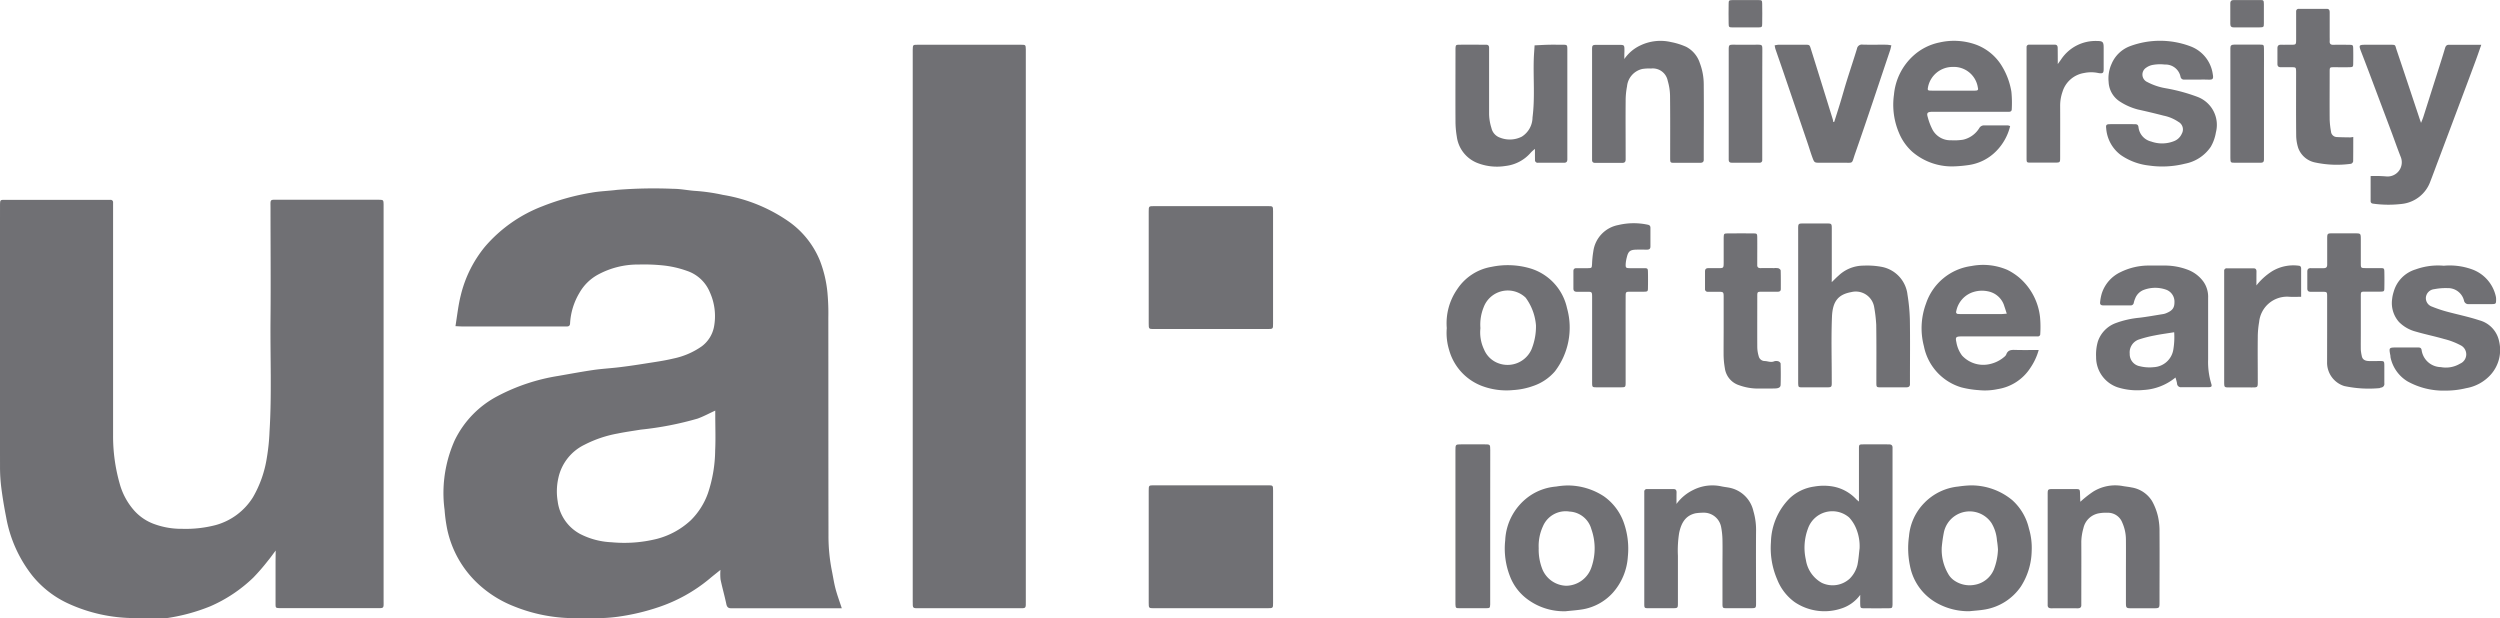 <svg xmlns="http://www.w3.org/2000/svg" width="145.465" height="35.974" viewBox="0 0 145.465 35.974"><g transform="translate(-660.726 -204.857)"><path d="M747.229,256.2h-6.244c-.06,0-.121,0-.18,0-.171.008-.255-.059-.293-.239-.1-.479-.236-.951-.337-1.43a3.052,3.052,0,0,1-.005-.563c-.244.2-.445.352-.636.516a9.216,9.216,0,0,1-2.937,1.643,12.809,12.809,0,0,1-2.407.569,9.106,9.106,0,0,1-1.146.081c-.481.013-.963,0-1.445,0a9.414,9.414,0,0,1-3.431-.683,6.6,6.6,0,0,1-2.12-1.333,6.04,6.04,0,0,1-1.776-3.149,8.938,8.938,0,0,1-.154-1.134,7.25,7.25,0,0,1-.066-1.073,7.55,7.55,0,0,1,.647-2.96,5.712,5.712,0,0,1,2.506-2.591,11.362,11.362,0,0,1,3.5-1.167c.682-.118,1.363-.246,2.048-.347.5-.073,1-.1,1.5-.159s.994-.132,1.489-.211c.566-.09,1.137-.166,1.692-.3a4.42,4.42,0,0,0,1.642-.706,1.855,1.855,0,0,0,.716-1.13,3.37,3.37,0,0,0-.245-2.032,2.187,2.187,0,0,0-1.335-1.235,5.916,5.916,0,0,0-1.4-.316,10.89,10.89,0,0,0-1.4-.05,4.849,4.849,0,0,0-2.412.611,2.759,2.759,0,0,0-1.031,1.029,3.88,3.88,0,0,0-.549,1.769c0,.135-.06.2-.2.194-.073,0-.145,0-.217,0h-5.852c-.117,0-.234-.01-.4-.017.1-.622.163-1.218.308-1.793a7.07,7.07,0,0,1,1.414-2.838,8.341,8.341,0,0,1,3.35-2.35,13.9,13.9,0,0,1,2.834-.786c.493-.089,1-.1,1.5-.164a26.843,26.843,0,0,1,3.278-.06c.439,0,.878.1,1.318.124a10.837,10.837,0,0,1,1.56.229,9.313,9.313,0,0,1,3.9,1.6,5.165,5.165,0,0,1,1.747,2.235,6.961,6.961,0,0,1,.434,1.842,13.2,13.2,0,0,1,.052,1.472c.005,4.236,0,8.471.009,12.706a10.377,10.377,0,0,0,.2,2.03c.071.351.123.707.215,1.052S747.094,255.79,747.229,256.2Zm-7.363-11.5c-.358.164-.685.343-1.031.467a18.713,18.713,0,0,1-3.3.64c-.448.074-.9.135-1.342.226a6.886,6.886,0,0,0-1.935.654,2.806,2.806,0,0,0-1.521,1.938,3.519,3.519,0,0,0-.039,1.348,2.512,2.512,0,0,0,1.311,1.908,4.409,4.409,0,0,0,1.829.48,7.853,7.853,0,0,0,2.644-.2,4.581,4.581,0,0,0,1.965-1.083,4.172,4.172,0,0,0,.994-1.569,8.073,8.073,0,0,0,.421-2.5c.032-.66.006-1.323.006-1.985Z" transform="translate(-37.523 -15.952)" fill="#707074"/><path d="M676.767,253.8c-.185.246-.313.43-.456.6a11.9,11.9,0,0,1-.847.976,8.455,8.455,0,0,1-2.5,1.668,10.91,10.91,0,0,1-2.451.676,2.47,2.47,0,0,1-.433.011c-.494,0-.988,0-1.481,0a9.273,9.273,0,0,1-3.934-.862,5.8,5.8,0,0,1-2.052-1.6,7.652,7.652,0,0,1-1.529-3.406c-.111-.561-.206-1.127-.279-1.694a9.586,9.586,0,0,1-.078-1.217q-.008-7.581,0-15.162c0-.036,0-.073,0-.108.008-.28.008-.286.282-.287.566,0,1.132,0,1.7,0h4.154l.289,0a.141.141,0,0,1,.154.158c0,.108,0,.216,0,.325q0,6.606,0,13.212a10.092,10.092,0,0,0,.379,2.8,3.919,3.919,0,0,0,.864,1.6,2.863,2.863,0,0,0,1.089.747,4.586,4.586,0,0,0,1.688.3,6.893,6.893,0,0,0,1.957-.22,3.713,3.713,0,0,0,2.164-1.621,6.571,6.571,0,0,0,.805-2.291,11.891,11.891,0,0,0,.157-1.532c.134-2.163.037-4.326.057-6.489s0-4.332,0-6.5c0-.554-.063-.493.508-.494q2.781,0,5.563,0c.072,0,.144,0,.217,0,.284.007.284.007.292.278,0,.072,0,.144,0,.217q0,11.389,0,22.779c0,.536.057.487-.479.488q-2.673,0-5.346,0c-.072,0-.144,0-.216,0-.235-.01-.245-.012-.246-.25,0-.818,0-1.637,0-2.455Z" transform="translate(0 -16.91)" fill="#707074"/><path d="M797.654,227.675q0,7.941,0,15.882c0,.519.045.473-.458.473q-2.853,0-5.706,0c-.433,0-.416.029-.416-.407q0-15.99,0-31.98c0-.036,0-.073,0-.108.007-.284.007-.291.278-.291q3.016,0,6.031,0c.26,0,.263.01.271.262,0,.1,0,.193,0,.289Z" transform="translate(-77.24 -3.783)" fill="#707074"/><path d="M828.382,241.443H825.1c-.324,0-.328,0-.329-.312q0-3.265,0-6.53c0-.3.005-.308.3-.309q3.321,0,6.643,0c.288,0,.292.007.292.312q0,3.265,0,6.531c0,.3,0,.308-.332.308Q830.025,241.445,828.382,241.443Z" transform="translate(-97.206 -17.441)" fill="#707074"/><path d="M828.346,281.316H825.1c-.324,0-.329,0-.329-.313q0-3.265,0-6.531c0-.3.005-.308.3-.308q3.322,0,6.643,0c.288,0,.293.007.293.311q0,3.265,0,6.531c0,.305,0,.309-.332.309Q830.006,281.318,828.346,281.316Z" transform="translate(-97.206 -41.069)" fill="#707074"/><path d="M918.738,271.642v-1.979c0-.373,0-.746,0-1.119,0-.213.018-.229.227-.231.506-.006,1.012,0,1.517,0,.156,0,.219.067.21.218,0,.072,0,.144,0,.217v8.664c0,.072,0,.145,0,.216-.012.206-.018.218-.238.221q-.7.007-1.409,0c-.213,0-.225-.018-.233-.226-.006-.167,0-.335,0-.554a2.174,2.174,0,0,1-1.12.8,3.094,3.094,0,0,1-2.686-.372,2.955,2.955,0,0,1-1.024-1.32,4.613,4.613,0,0,1-.365-2.177,3.731,3.731,0,0,1,1.09-2.55,2.6,2.6,0,0,1,1.439-.684,3.166,3.166,0,0,1,.96-.019,2.45,2.45,0,0,1,1.472.757C918.608,271.537,918.646,271.564,918.738,271.642Zm.037,2.719a2.678,2.678,0,0,0-.192-1.132,2.114,2.114,0,0,0-.416-.662,1.5,1.5,0,0,0-2.391.632,3.176,3.176,0,0,0-.126,1.833,1.842,1.842,0,0,0,.927,1.339,1.468,1.468,0,0,0,1.625-.247,1.69,1.69,0,0,0,.449-.8C918.717,275,918.736,274.681,918.775,274.361Z" transform="translate(-149.847 -37.6)" fill="#707074"/><path d="M919.474,240.184c.166-.161.272-.273.389-.373a2.118,2.118,0,0,1,1.466-.589,4.571,4.571,0,0,1,1.039.069,1.861,1.861,0,0,1,1.515,1.625,10.872,10.872,0,0,1,.137,1.424c.02,1.167.006,2.335.006,3.5,0,.084,0,.169,0,.253.009.157-.067.211-.217.21-.494,0-.988,0-1.481,0-.249,0-.256-.009-.257-.275,0-1.119.009-2.238-.007-3.358a8.376,8.376,0,0,0-.126-1.065,1.084,1.084,0,0,0-1.327-.843c-.729.134-1.086.5-1.123,1.44-.049,1.213-.012,2.43-.013,3.646,0,.486.047.456-.439.456-.421,0-.843,0-1.264,0-.239,0-.241-.011-.251-.245,0-.072,0-.145,0-.217v-8.628c0-.485-.033-.443.452-.444h1.084c.434,0,.421-.035.42.4q0,1.3,0,2.6Z" transform="translate(-152.167 -18.909)" fill="#707074"/><path d="M964.7,249.3a3.211,3.211,0,0,1-1.868.726,3.769,3.769,0,0,1-1.512-.16,1.846,1.846,0,0,1-1.238-1.765,2.736,2.736,0,0,1,.1-.889,1.725,1.725,0,0,1,1.035-1.076,5.422,5.422,0,0,1,1.4-.316c.462-.057.92-.14,1.38-.214a.794.794,0,0,0,.171-.052c.357-.147.475-.31.473-.642a.737.737,0,0,0-.493-.725,1.9,1.9,0,0,0-1.306.02.858.858,0,0,0-.488.5,1.332,1.332,0,0,0-.079.239.177.177,0,0,1-.2.157q-.794,0-1.589,0c-.121,0-.187-.06-.171-.176a2.582,2.582,0,0,1,.1-.526,2.074,2.074,0,0,1,1.093-1.235,3.7,3.7,0,0,1,1.63-.381c.325,0,.65,0,.975,0a3.757,3.757,0,0,1,1.266.231,2,2,0,0,1,.943.7,1.53,1.53,0,0,1,.278.95c0,1.191,0,2.383,0,3.574a4.344,4.344,0,0,0,.182,1.418c.051.154.018.2-.139.205-.53.006-1.06,0-1.589,0a.226.226,0,0,1-.264-.228A2.937,2.937,0,0,0,964.7,249.3Zm-.078-2.634c-.4.065-.768.113-1.129.186a6.773,6.773,0,0,0-.936.241.794.794,0,0,0-.519.825.712.712,0,0,0,.581.724,2.328,2.328,0,0,0,.818.056,1.216,1.216,0,0,0,1.138-1.024A4.431,4.431,0,0,0,964.625,246.666Z" transform="translate(-177.392 -22.477)" fill="#707074"/><path d="M941.976,247.648a3.546,3.546,0,0,1-.5,1.063,2.769,2.769,0,0,1-1.885,1.213,3.579,3.579,0,0,1-1.1.06,5.512,5.512,0,0,1-1.025-.164,3.131,3.131,0,0,1-2.17-2.394,4.117,4.117,0,0,1,.123-2.479,3.238,3.238,0,0,1,2.641-2.185,3.565,3.565,0,0,1,2.088.222,3.469,3.469,0,0,1,.69.448,3.537,3.537,0,0,1,1.215,2.3,6.233,6.233,0,0,1,.014.973.14.14,0,0,1-.159.153l-.289,0H937.65c-.072,0-.145,0-.217,0-.272.008-.31.056-.249.327a1.8,1.8,0,0,0,.332.786,1.681,1.681,0,0,0,1.634.492,1.936,1.936,0,0,0,.714-.328c.083-.068.19-.137.224-.229.09-.243.263-.269.486-.263C941.029,247.657,941.484,247.648,941.976,247.648Zm-1.858-2.114c-.052-.159-.092-.293-.139-.425a1.232,1.232,0,0,0-.954-.874,1.672,1.672,0,0,0-.847.038,1.457,1.457,0,0,0-1,1.123.109.109,0,0,0,.1.154,2.112,2.112,0,0,0,.216.007q1.153,0,2.306,0C939.892,245.556,939.985,245.544,940.118,245.534Z" transform="translate(-162.626 -22.426)" fill="#707074"/><path d="M937.918,215.657a3.121,3.121,0,0,1-.824,1.468,2.8,2.8,0,0,1-1.615.8,7.449,7.449,0,0,1-.785.072,3.535,3.535,0,0,1-2.46-.839,3.021,3.021,0,0,1-.783-1.108,4.167,4.167,0,0,1-.292-2.224,3.478,3.478,0,0,1,1.128-2.267,3.216,3.216,0,0,1,1.525-.771,3.775,3.775,0,0,1,2.123.129,2.967,2.967,0,0,1,1.535,1.3,4.112,4.112,0,0,1,.522,1.447,6.6,6.6,0,0,1,.02,1.008c0,.1-.06.15-.161.151l-.289,0H933.59c-.072,0-.145,0-.217,0-.258.007-.321.063-.254.292a3.546,3.546,0,0,0,.292.765,1.183,1.183,0,0,0,1.08.6,3.308,3.308,0,0,0,.682-.032,1.489,1.489,0,0,0,.946-.671.32.32,0,0,1,.293-.163c.458,0,.915,0,1.373,0A.527.527,0,0,1,937.918,215.657Zm-3.355-2.065c.431,0,.863,0,1.3,0,.178,0,.213-.042.176-.179a1.41,1.41,0,0,0-1.468-1.2,1.457,1.457,0,0,0-1.43,1.165c-.035.184-.025.21.167.213C933.723,213.6,934.143,213.592,934.563,213.592Z" transform="translate(-160.23 -3.461)" fill="#707074"/><path d="M1001.288,215.791c.058-.15.106-.258.141-.37q.5-1.575,1-3.151c.087-.274.173-.548.253-.824.033-.116.088-.2.218-.2.611,0,1.223,0,1.893,0-.121.342-.222.641-.332.937q-.418,1.129-.843,2.256-.662,1.767-1.327,3.533c-.152.4-.3.81-.457,1.211a1.99,1.99,0,0,1-1.677,1.324,6.545,6.545,0,0,1-1.644-.015c-.1-.01-.158-.052-.159-.154,0-.49,0-.979,0-1.454a7.732,7.732,0,0,1,.931.023.826.826,0,0,0,.816-1.149c-.176-.446-.335-.9-.5-1.347q-.378-1.01-.759-2.018c-.338-.9-.673-1.8-1.018-2.689-.173-.449-.174-.46.294-.46h1.336c.387,0,.308-.007.416.313.438,1.295.867,2.593,1.3,3.89C1001.2,215.546,1001.238,215.646,1001.288,215.791Z" transform="translate(-199.691 -3.783)" fill="#707074"/><path d="M879.173,281.5a3.562,3.562,0,0,1-2.317-.771,2.972,2.972,0,0,1-.922-1.264,4.417,4.417,0,0,1-.277-2.085,3.325,3.325,0,0,1,1.484-2.63,3.17,3.17,0,0,1,1.483-.506,4.4,4.4,0,0,1,.677-.063,3.854,3.854,0,0,1,2.1.633,3.165,3.165,0,0,1,1.129,1.457,4.544,4.544,0,0,1,.263,2.051,3.49,3.49,0,0,1-.887,2.116,3.054,3.054,0,0,1-1.775.956C879.817,281.444,879.494,281.465,879.173,281.5Zm-1.567-3.669a3.081,3.081,0,0,0,.225,1.253,1.551,1.551,0,0,0,1.377.933,1.574,1.574,0,0,0,1.479-1.111,3.351,3.351,0,0,0-.018-2.187A1.39,1.39,0,0,0,879.4,275.7a1.433,1.433,0,0,0-1.551.865A2.73,2.73,0,0,0,877.606,277.83Z" transform="translate(-127.349 -41.077)" fill="#707074"/><path d="M936.8,281.5a3.8,3.8,0,0,1-1.839-.447,3.145,3.145,0,0,1-1.616-2.184,5.021,5.021,0,0,1-.06-1.721,3.146,3.146,0,0,1,.9-1.958,3.192,3.192,0,0,1,1.972-.946,6.12,6.12,0,0,1,.713-.066,3.742,3.742,0,0,1,2.422.856,3.172,3.172,0,0,1,.972,1.652,3.9,3.9,0,0,1,.16,1.313,3.959,3.959,0,0,1-.632,2.069,3.175,3.175,0,0,1-2.064,1.327C937.419,281.451,937.107,281.466,936.8,281.5Zm-1.61-3.673a2.774,2.774,0,0,0,.37,1.488,1.148,1.148,0,0,0,.355.395,1.573,1.573,0,0,0,1.189.253,1.477,1.477,0,0,0,1.124-.9,3.571,3.571,0,0,0,.235-1.152,5.017,5.017,0,0,0-.059-.531,2.254,2.254,0,0,0-.321-1.016,1.531,1.531,0,0,0-2.767.546A8.018,8.018,0,0,0,935.188,277.827Z" transform="translate(-161.483 -41.078)" fill="#707074"/><path d="M867.329,246.394a3.467,3.467,0,0,1,.609-2.263,2.978,2.978,0,0,1,1.994-1.3,4.627,4.627,0,0,1,2.207.076,3.1,3.1,0,0,1,2.186,2.324,4.2,4.2,0,0,1-.7,3.676,2.879,2.879,0,0,1-1.27.855A4.159,4.159,0,0,1,871.2,250a4.058,4.058,0,0,1-1.824-.238,3.137,3.137,0,0,1-1.912-2.1A3.389,3.389,0,0,1,867.329,246.394Zm1.958,0a2.3,2.3,0,0,0,.212,1.246,1.433,1.433,0,0,0,.833.8,1.525,1.525,0,0,0,1.927-.807,3.538,3.538,0,0,0,.26-1.4,3.135,3.135,0,0,0-.6-1.608,1.5,1.5,0,0,0-2.445.559A2.674,2.674,0,0,0,869.287,246.4Z" transform="translate(-122.421 -22.447)" fill="#707074"/><path d="M897.413,275.252a2.623,2.623,0,0,1,.987-.819,2.469,2.469,0,0,1,1.606-.208c.163.037.33.052.494.085a1.784,1.784,0,0,1,1.388,1.36,3.86,3.86,0,0,1,.155,1.17c-.011,1.347,0,2.7,0,4.043,0,.036,0,.072,0,.108,0,.323,0,.326-.314.328-.458,0-.915,0-1.372,0-.258,0-.267-.011-.268-.264,0-.734,0-1.468,0-2.2,0-.493.009-.987,0-1.48a4.418,4.418,0,0,0-.079-.784,1.023,1.023,0,0,0-1.03-.83,3.3,3.3,0,0,0-.465.036c-.526.124-.809.482-.947,1.143a6.483,6.483,0,0,0-.072,1.326c0,.914,0,1.829,0,2.743,0,.3-.005.308-.3.31-.469,0-.939,0-1.408,0-.238,0-.247-.011-.249-.245,0-.529,0-1.059,0-1.588q0-2.328,0-4.656c0-.1,0-.192,0-.288a.141.141,0,0,1,.158-.154h1.553c.125,0,.167.071.167.184C897.413,274.774,897.413,274.977,897.413,275.252Z" transform="translate(-139.139 -41.073)" fill="#707074"/><path d="M955.075,275.114a6.059,6.059,0,0,1,.748-.589,2.435,2.435,0,0,1,1.693-.321c.176.033.355.047.53.085a1.719,1.719,0,0,1,1.191.792,3.416,3.416,0,0,1,.346.9,3.9,3.9,0,0,1,.089.89c.009,1.36,0,2.719,0,4.079,0,.368,0,.368-.381.369H958.1c-.381,0-.382,0-.383-.368,0-.541,0-1.083,0-1.624,0-.674.006-1.348,0-2.021a2.442,2.442,0,0,0-.214-.975.891.891,0,0,0-.879-.569,2.161,2.161,0,0,0-.466.029,1.119,1.119,0,0,0-.913.864,3.135,3.135,0,0,0-.124.776c.006,1.143,0,2.286,0,3.429,0,.084,0,.169,0,.253.009.159-.072.209-.22.208q-.758-.006-1.517,0c-.148,0-.229-.048-.22-.208,0-.072,0-.144,0-.217q0-3.05,0-6.1c0-.434-.025-.414.411-.413.4,0,.794,0,1.192,0,.273,0,.272.007.28.289q.006.215.015.431C955.065,275.11,955.078,275.118,955.075,275.114Z" transform="translate(-173.292 -41.069)" fill="#707074"/><path d="M873.2,217.3a2.611,2.611,0,0,0-.226.2,2.279,2.279,0,0,1-1.488.794,3.129,3.129,0,0,1-1.661-.184,1.914,1.914,0,0,1-1.172-1.529,5.394,5.394,0,0,1-.076-.891c-.008-1.347,0-2.694,0-4.041,0-.06,0-.12,0-.18.011-.212.019-.228.229-.23.493-.006.987,0,1.48,0h.072c.121,0,.175.06.174.178,0,.084,0,.168,0,.252,0,1.2,0,2.406,0,3.609a2.942,2.942,0,0,0,.137.81.77.77,0,0,0,.512.563,1.544,1.544,0,0,0,1.255-.063,1.334,1.334,0,0,0,.623-1.114c.145-1.124.04-2.255.073-3.382.008-.272.032-.544.048-.816.274-.012.548-.03.822-.036s.529,0,.794,0c.282,0,.286.007.289.28,0,.337,0,.674,0,1.01v5.124c0,.084,0,.168,0,.253,0,.132-.051.2-.19.2q-.758,0-1.516,0a.153.153,0,0,1-.175-.176C873.2,217.739,873.2,217.548,873.2,217.3Z" transform="translate(-123.162 -3.78)" fill="#707074"/><path d="M889.964,211.748a2.314,2.314,0,0,1,.925-.788,2.707,2.707,0,0,1,1.788-.2,4.022,4.022,0,0,1,.886.277,1.631,1.631,0,0,1,.793.943,3.52,3.52,0,0,1,.229,1.229c.013,1.408,0,2.816,0,4.224,0,.048,0,.1,0,.144.011.157-.067.211-.217.21-.493,0-.987,0-1.481,0-.249,0-.255-.009-.256-.275,0-1.215.007-2.431-.007-3.646a3.264,3.264,0,0,0-.133-.845.886.886,0,0,0-.977-.721,2.518,2.518,0,0,0-.5.025,1.149,1.149,0,0,0-.893,1.016,4.382,4.382,0,0,0-.08.855c-.009,1.047,0,2.094,0,3.141,0,.084,0,.169,0,.253,0,.132-.05.2-.189.2-.53,0-1.06,0-1.589,0-.119,0-.178-.055-.176-.175,0-.072,0-.144,0-.216q0-3.032,0-6.065c0-.436-.022-.411.413-.41h1.084c.4,0,.388-.015.386.4C889.964,211.431,889.964,211.546,889.964,211.748Z" transform="translate(-134.725 -3.456)" fill="#707074"/><path d="M1005.142,242.788a3.829,3.829,0,0,1,1.615.2,2.172,2.172,0,0,1,1.418,1.6.75.75,0,0,1,.013.179c0,.227-.016.251-.241.254-.445,0-.891,0-1.336,0a.256.256,0,0,1-.291-.207.956.956,0,0,0-.96-.724,3.49,3.49,0,0,0-.783.064.536.536,0,0,0-.474.477.519.519,0,0,0,.352.535,7.533,7.533,0,0,0,.814.278c.646.177,1.306.308,1.941.518a1.59,1.59,0,0,1,1.153,1.224,2.155,2.155,0,0,1-.468,1.918,2.485,2.485,0,0,1-1.45.808,4.994,4.994,0,0,1-1.206.142,4.3,4.3,0,0,1-2.208-.539,2.143,2.143,0,0,1-.986-1.4c-.007-.035,0-.073-.01-.108-.087-.462-.088-.463.395-.463h1.192c.112,0,.208,0,.233.156a1.15,1.15,0,0,0,1.121.987,1.6,1.6,0,0,0,1.113-.2.588.588,0,0,0,.039-1.068,4.189,4.189,0,0,0-.968-.369c-.552-.159-1.116-.273-1.666-.435a2.121,2.121,0,0,1-.956-.554,1.664,1.664,0,0,1-.4-1.332,2.1,2.1,0,0,1,.089-.42,1.888,1.888,0,0,1,1.279-1.307A3.808,3.808,0,0,1,1005.142,242.788Z" transform="translate(-202.224 -22.469)" fill="#707074"/><path d="M966.781,212.94c-.24,0-.481,0-.722,0a.2.2,0,0,1-.227-.167.888.888,0,0,0-.913-.708,2.414,2.414,0,0,0-.671.015.952.952,0,0,0-.422.173.475.475,0,0,0,.074.83,3.518,3.518,0,0,0,1.049.357,10.33,10.33,0,0,1,1.868.505,1.741,1.741,0,0,1,1.073,2.069,2.451,2.451,0,0,1-.3.839,2.336,2.336,0,0,1-1.5.981,5.427,5.427,0,0,1-2.1.106,3.559,3.559,0,0,1-1.63-.608,2.134,2.134,0,0,1-.854-1.562c-.025-.195.018-.234.218-.236.482-.006.963,0,1.444,0,.121,0,.2.026.218.173a.966.966,0,0,0,.739.837,1.871,1.871,0,0,0,1.294-.01.813.813,0,0,0,.489-.45.5.5,0,0,0-.2-.685,2.361,2.361,0,0,0-.856-.36q-.747-.193-1.5-.359a3.555,3.555,0,0,1-1.048-.462,1.426,1.426,0,0,1-.655-1.139,2.052,2.052,0,0,1,.172-1.054,1.881,1.881,0,0,1,1.06-1.025,5.014,5.014,0,0,1,3.516,0,2.026,2.026,0,0,1,1.312,1.628c.06.316-.035.321-.28.315C967.214,212.935,967,212.94,966.781,212.94Z" transform="translate(-178.23 -3.452)" fill="#707074"/><path d="M917.635,215.725c.119-.376.24-.751.355-1.128.129-.424.246-.852.378-1.274.193-.618.4-1.232.589-1.851a.288.288,0,0,1,.331-.242c.469.014.939,0,1.408.006a2.138,2.138,0,0,1,.263.037c-.029.113-.045.205-.075.293-.674,2-1.334,4.006-2.033,6-.224.638-.064.53-.742.537-.433,0-.867,0-1.3,0-.32,0-.331,0-.445-.307-.1-.269-.18-.546-.273-.819q-.707-2.078-1.416-4.155c-.151-.442-.307-.883-.458-1.326-.022-.065-.031-.135-.05-.221a1.433,1.433,0,0,1,.223-.038c.517,0,1.035,0,1.553,0,.251,0,.258.006.331.239q.644,2.058,1.281,4.118a.977.977,0,0,1,.023.139Z" transform="translate(-150.182 -3.777)" fill="#707074"/><path d="M888.464,243.491c0,.829,0,1.659,0,2.489,0,.295-.006.3-.3.3q-.686,0-1.371,0c-.272,0-.278-.007-.279-.289q0-1.767,0-3.535,0-.667,0-1.334c0-.439.017-.4-.42-.4-.156,0-.313,0-.469,0-.134,0-.2-.055-.2-.193,0-.337,0-.673,0-1.01,0-.123.064-.172.18-.171.216,0,.433,0,.649,0,.244-.006.239-.009.256-.24a5.77,5.77,0,0,1,.075-.747,1.8,1.8,0,0,1,1.446-1.522,3.887,3.887,0,0,1,1.712-.022c.121.023.165.077.164.189,0,.361,0,.721,0,1.082,0,.144-.079.184-.207.182-.2,0-.409-.005-.613,0-.36.008-.47.095-.552.439a2.026,2.026,0,0,0-.067.387c-.01.23.01.247.237.252.277.005.553,0,.83,0,.209,0,.224.019.228.23q.009.451,0,.9c0,.227-.013.235-.256.24s-.505,0-.758,0c-.277,0-.283.007-.284.282C888.462,241.832,888.464,242.661,888.464,243.491Z" transform="translate(-133.149 -18.887)" fill="#707074"/><path d="M991.39,243.817c0-.649,0-1.3,0-1.947,0-.282-.006-.284-.277-.288-.229,0-.457,0-.686,0-.138,0-.193-.064-.191-.2,0-.325,0-.649,0-.974,0-.161.079-.207.224-.2.24,0,.481,0,.721,0,.155,0,.214-.06.212-.214,0-.469,0-.937,0-1.406,0-.438-.015-.406.417-.406.4,0,.794,0,1.191,0,.345,0,.347,0,.348.366,0,.457,0,.913,0,1.37,0,.28.007.283.279.286.289,0,.577,0,.866,0,.208,0,.221.019.225.233q.009.451,0,.9c0,.225-.014.233-.258.237-.288.005-.577,0-.866,0-.237,0-.245.009-.246.246,0,.733,0,1.466,0,2.2,0,.313-.005.625,0,.938a2.476,2.476,0,0,0,.055.352c.037.221.2.29.391.3.213.012.427,0,.641,0,.274,0,.279,0,.282.286,0,.337,0,.673,0,1.01a.213.213,0,0,1-.194.25c-.035.006-.068.033-.1.033a6.778,6.778,0,0,1-2.037-.123,1.424,1.424,0,0,1-1-1.386c0-.012,0-.024,0-.036Z" transform="translate(-195.257 -19.747)" fill="#707074"/><path d="M905.306,243.691c0-.589,0-1.178,0-1.767,0-.341,0-.342-.33-.345q-.289,0-.577,0a.154.154,0,0,1-.178-.174c0-.337,0-.673,0-1.01,0-.139.067-.192.2-.19.181,0,.361,0,.541,0,.341,0,.343,0,.345-.33,0-.409,0-.818,0-1.226,0-.072,0-.144,0-.216.01-.237.013-.246.247-.249q.74-.007,1.48,0c.209,0,.223.018.226.231.005.445,0,.89,0,1.335,0,.084,0,.169,0,.252-.011.161.073.208.22.2.253-.005.505,0,.758,0a.933.933,0,0,1,.251.009c.055.016.133.083.135.13.011.36.008.721.007,1.082,0,.129-.089.154-.2.154-.3,0-.6,0-.9,0-.261,0-.269.007-.269.259,0,.986-.005,1.972,0,2.958a1.908,1.908,0,0,0,.082.529.361.361,0,0,0,.334.286c.188,0,.37.1.565.017a.4.4,0,0,1,.248,0c.054.016.129.086.13.133.011.408.013.817,0,1.226,0,.143-.1.213-.316.219-.337.011-.674,0-1.01.007a3.226,3.226,0,0,1-1.089-.194,1.208,1.208,0,0,1-.831-.994,4.785,4.785,0,0,1-.073-.819C905.3,244.7,905.306,244.2,905.306,243.691Z" transform="translate(-144.287 -19.745)" fill="#707074"/><path d="M990.385,213.57c0,.488,0,.954-.006,1.42a.194.194,0,0,1-.124.141,6.031,6.031,0,0,1-2.133-.086,1.323,1.323,0,0,1-.938-.83,2.445,2.445,0,0,1-.12-.738c-.012-1.166-.005-2.333-.005-3.5,0-.072,0-.144,0-.216-.009-.24-.009-.244-.244-.249-.217-.005-.434,0-.65,0-.138,0-.194-.063-.192-.2,0-.3,0-.6,0-.9,0-.159.071-.212.22-.208.192.005.385,0,.578,0,.286,0,.289-.007.29-.312,0-.457,0-.914,0-1.371,0-.084,0-.168,0-.252a.141.141,0,0,1,.158-.153h1.625c.153,0,.169.1.169.219,0,.457,0,.914,0,1.371,0,.1.005.193,0,.289-.01.154.056.216.211.213.3-.007.6-.005.9,0,.244,0,.253.012.258.237q.008.414,0,.83c0,.225-.014.233-.258.237-.288.005-.578,0-.866,0-.237,0-.245.009-.246.246,0,.926-.007,1.852,0,2.778a4.6,4.6,0,0,0,.077.711.349.349,0,0,0,.33.328c.261.015.524.016.785.02A1.328,1.328,0,0,0,990.385,213.57Z" transform="translate(-192.732 -0.744)" fill="#707074"/><path d="M870.6,273.118v4.255c0,.084,0,.169,0,.253-.011.205-.018.218-.238.22q-.775.007-1.551,0c-.214,0-.222-.017-.233-.225,0-.072,0-.144,0-.216v-8.726c0-.364,0-.365.348-.367q.667,0,1.335,0c.338,0,.341,0,.342.336Q870.6,270.882,870.6,273.118Z" transform="translate(-123.166 -37.6)" fill="#707074"/><path d="M980.234,243.939a3.616,3.616,0,0,1,.937-.841,2.4,2.4,0,0,1,1.522-.308c.105.006.143.073.143.17V244.6c-.242,0-.453.009-.664,0a1.632,1.632,0,0,0-1.78,1.469,5.135,5.135,0,0,0-.079.891c-.011.842,0,1.684,0,2.526,0,.4.016.388-.4.387s-.818,0-1.228,0c-.322,0-.324,0-.327-.314,0-.361,0-.722,0-1.083v-5.088c0-.1,0-.192,0-.288a.14.14,0,0,1,.153-.158l1.553,0c.121,0,.173.061.173.178C980.234,243.387,980.234,243.663,980.234,243.939Z" transform="translate(-188.216 -22.473)" fill="#707074"/><path d="M951.964,212.058c.107-.147.162-.22.215-.3a2.4,2.4,0,0,1,2.064-1.041c.344,0,.39.056.391.4,0,.4,0,.794,0,1.191,0,.242-.008.332-.321.271a2,2,0,0,0-.815,0,1.574,1.574,0,0,0-1.261,1.1,2.44,2.44,0,0,0-.135.81c.006,1,0,2,0,3,0,.3-.005.3-.3.306-.47,0-.939,0-1.409,0-.236,0-.244-.01-.245-.249,0-.674,0-1.348,0-2.021v-4.151c0-.1,0-.193,0-.289a.14.14,0,0,1,.158-.154c.494,0,.987,0,1.481,0,.152,0,.173.1.172.216C951.963,211.424,951.964,211.7,951.964,212.058Z" transform="translate(-171.504 -3.475)" fill="#707074"/><path d="M909.551,214.673v3.03c0,.084,0,.168,0,.252a.141.141,0,0,1-.159.152h-1.624c-.125,0-.169-.07-.168-.183,0-.072,0-.144,0-.216q0-3.03,0-6.06c0-.438-.014-.407.416-.407h1.119c.453,0,.421-.031.421.438Q909.551,213.176,909.551,214.673Z" transform="translate(-146.287 -3.783)" fill="#707074"/><path d="M981.2,214.688v2.994c0,.084,0,.168,0,.252,0,.121-.059.174-.177.174-.18,0-.361,0-.542,0-.325,0-.65,0-.975,0-.249,0-.255-.012-.26-.272,0-.18,0-.361,0-.541V211.7c0-.084,0-.168,0-.252-.009-.156.065-.213.216-.212.505,0,1.01,0,1.516,0,.207,0,.22.017.222.235.006.421,0,.842,0,1.262Z" transform="translate(-188.743 -3.782)" fill="#707074"/><path d="M908.551,206.453c-.24,0-.48,0-.72,0-.22-.005-.234-.015-.238-.22q-.01-.576,0-1.152c0-.2.018-.217.238-.22q.738-.007,1.477,0c.22,0,.233.014.237.22q.01.576,0,1.152c0,.2-.018.215-.237.22C909.056,206.458,908.8,206.453,908.551,206.453Z" transform="translate(-146.284)" fill="#707074"/><path d="M980.218,206.455c-.252,0-.5,0-.756,0-.146,0-.223-.046-.221-.206q.007-.594,0-1.188c0-.162.081-.2.224-.2.5,0,1.008,0,1.512,0,.2,0,.215.016.218.238q.008.558,0,1.116c0,.224-.014.232-.257.237S980.458,206.455,980.218,206.455Z" transform="translate(-188.743 -0.002)" fill="#707074"/></g></svg>